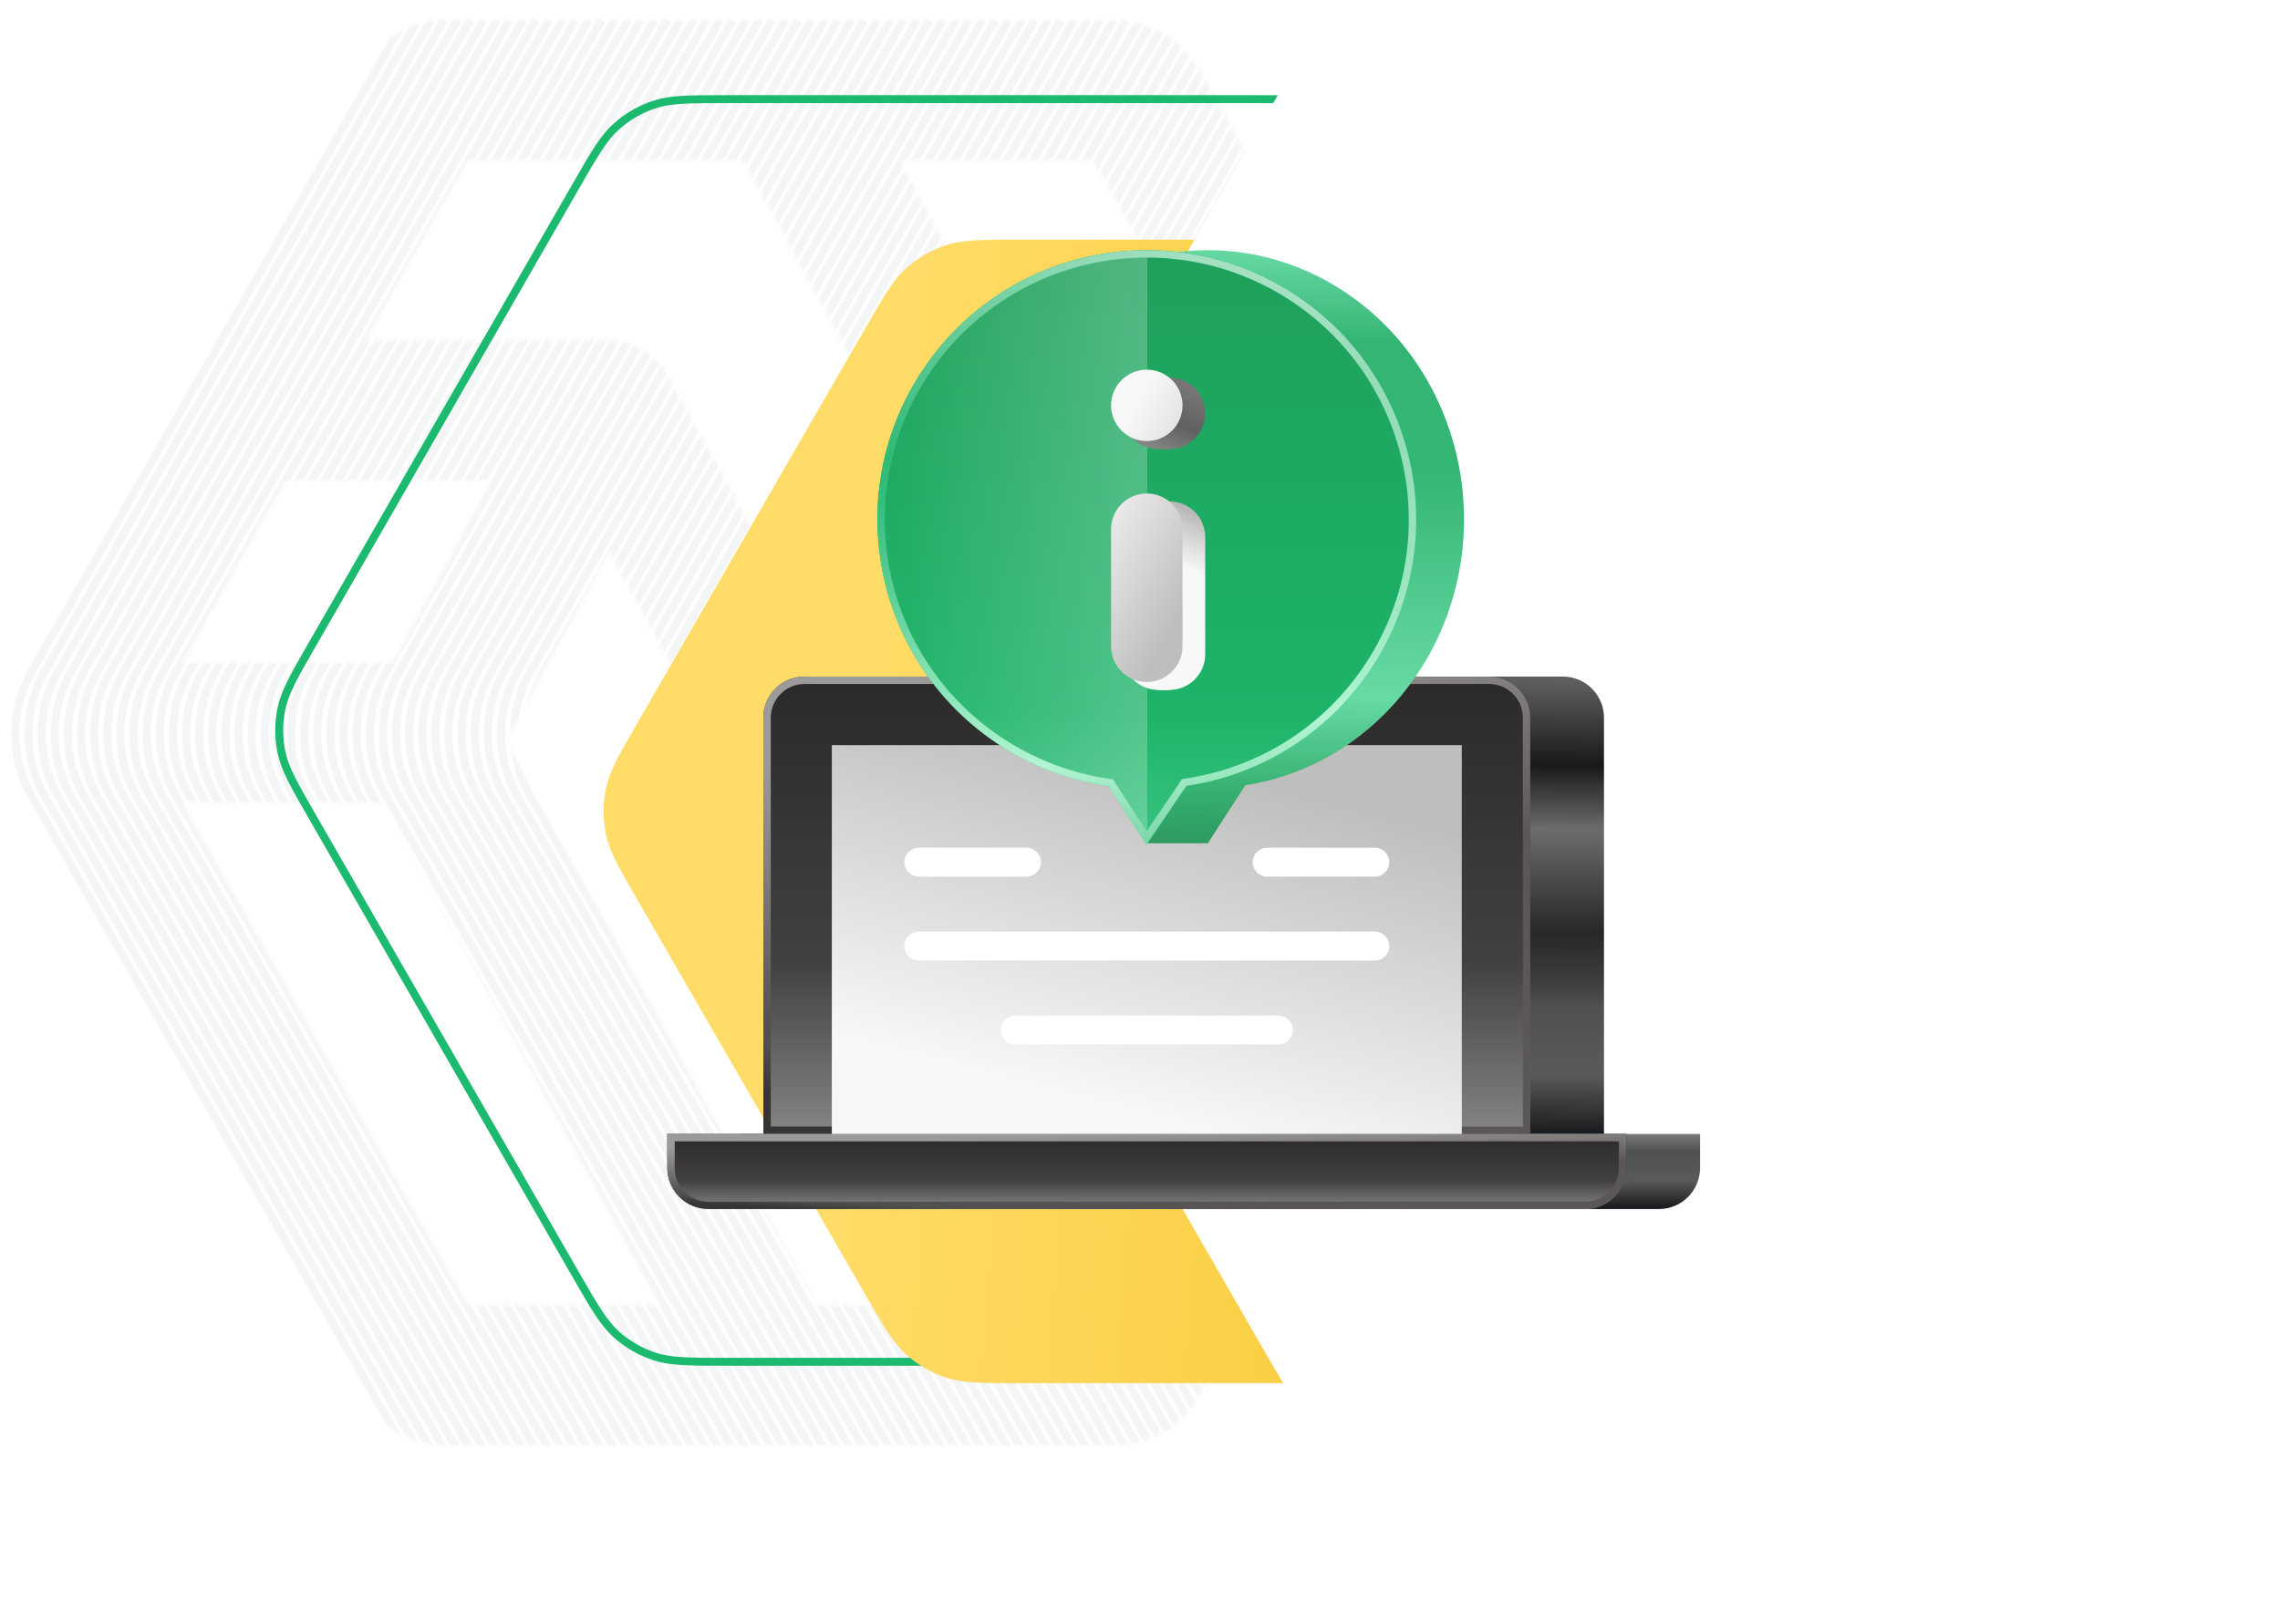 <svg width="574" height="409" viewBox="0 0 574 409" fill="none" xmlns="http://www.w3.org/2000/svg">
<mask id="mask0" mask-type="alpha" maskUnits="userSpaceOnUse" x="0" y="5" width="392" height="359">
<path fill-rule="evenodd" clip-rule="evenodd" d="M346.192 166.772L275.231 40.457L226.496 40.457C234.784 55.69 245.649 75.716 256.461 95.666C267.332 115.725 278.154 135.714 286.258 150.688C289.727 157.097 292.697 162.587 294.961 166.772L346.192 166.772ZM265.145 184.273C262.869 180.067 259.862 174.51 256.342 168.006C248.24 153.036 237.421 133.053 226.555 113.002C215.687 92.949 204.775 72.835 196.485 57.6C192.75 50.735 189.553 44.873 187.135 40.457L117.661 40.457L92.078 85.516L152.963 85.516C159.209 85.516 164.979 88.972 168.088 94.576L241.782 227.419L265.145 184.273ZM271.117 245.811L294.716 202.228L346.192 202.228L321.708 245.811L271.117 245.811ZM301.789 281.268L242.246 281.268C235.988 281.268 230.209 277.806 227.095 272.192C227.095 272.192 227.095 272.192 227.095 272.192L153.229 139.039L127.524 186.512L205.468 328.543L275.231 328.543L301.789 281.268ZM166.048 328.543L96.728 202.228L45.945 202.228L117.661 328.543L166.048 328.543ZM45.945 166.772L98.919 166.772L123.717 120.973L71.947 120.973L45.945 166.772ZM182.492 32.062C182.49 32.058 182.512 32.094 182.563 32.182C182.519 32.109 182.493 32.065 182.492 32.062ZM388.713 171.883C393.096 179.684 393.096 189.316 388.713 197.117L301.983 351.502C297.636 359.239 289.638 364 280.986 364L111.937 364C103.325 364 95.357 359.283 90.996 351.602L3.343 197.217C-1.114 189.366 -1.114 179.634 3.343 171.783L90.996 17.398C95.357 9.717 103.325 5 111.937 5L280.986 5C289.638 5 297.636 9.761 301.983 17.498L388.713 171.883Z" fill="#F7F7F7"/>
</mask>
<g mask="url(#mask0)">
<path d="M101.908 365L8.071 200.652C2.451 190.808 2.457 178.725 8.089 168.887L101.908 5M105.213 365L11.376 200.652C5.755 190.808 5.762 178.725 11.394 168.887L105.213 5M108.517 365L14.68 200.652C9.059 190.808 9.066 178.725 14.698 168.887L108.517 5M111.822 365L17.984 200.652C12.364 190.808 12.371 178.725 18.002 168.887L111.822 5M115.126 365L21.289 200.652C15.668 190.808 15.675 178.725 21.307 168.887L115.126 5M118.43 365L24.593 200.652C18.973 190.808 18.979 178.725 24.611 168.887L118.43 5M121.735 365L27.898 200.652C22.277 190.808 22.284 178.725 27.916 168.887L121.735 5M125.039 365L31.202 200.652C25.581 190.808 25.588 178.725 31.22 168.887L125.039 5M128.344 365L34.506 200.652C28.886 190.808 28.893 178.725 34.524 168.887L128.344 5M131.648 365L37.811 200.652C32.19 190.808 32.197 178.725 37.829 168.887L131.648 5M134.952 365L41.115 200.652C35.495 190.808 35.501 178.725 41.133 168.887L134.952 5M138.257 365L44.42 200.652C38.799 190.808 38.806 178.725 44.438 168.887L138.257 5M141.561 365L47.724 200.652C42.103 190.808 42.11 178.725 47.742 168.887L141.561 5M144.866 365L51.028 200.652C45.408 190.808 45.415 178.725 51.046 168.887L144.866 5M148.17 365L54.333 200.652C48.712 190.808 48.719 178.725 54.351 168.887L148.17 5M151.474 365L57.637 200.652C52.017 190.808 52.023 178.725 57.655 168.887L151.474 5M154.779 365L60.942 200.652C55.321 190.808 55.328 178.725 60.96 168.887L154.779 5M158.083 365L64.246 200.652C58.625 190.808 58.632 178.725 64.264 168.887L158.083 5M161.388 365L67.55 200.652C61.93 190.808 61.937 178.725 67.568 168.887L161.388 5M164.692 365L70.855 200.652C65.234 190.808 65.241 178.725 70.873 168.887L164.692 5M167.996 365L74.159 200.652C68.539 190.808 68.545 178.725 74.177 168.887L167.996 5M171.301 365L77.464 200.652C71.843 190.808 71.85 178.725 77.482 168.887L171.301 5M174.605 365L80.768 200.652C75.147 190.808 75.154 178.725 80.786 168.887L174.605 5M177.91 365L84.072 200.652C78.452 190.808 78.459 178.725 84.09 168.887L177.91 5M181.214 365L87.377 200.652C81.756 190.808 81.763 178.725 87.395 168.887L181.214 5M184.518 365L90.681 200.652C85.061 190.808 85.067 178.725 90.699 168.887L184.518 5M187.823 365L93.986 200.652C88.365 190.808 88.372 178.725 94.004 168.887L187.823 5M191.127 365L97.29 200.652C91.669 190.808 91.676 178.725 97.308 168.887L191.127 5M194.432 365L100.594 200.652C94.974 190.808 94.981 178.725 100.612 168.887L194.432 5M197.736 365L103.899 200.652C98.278 190.808 98.285 178.725 103.917 168.887L197.736 5M201.04 365L107.203 200.652C101.583 190.808 101.589 178.725 107.221 168.887L201.04 5M204.345 365L110.508 200.652C104.887 190.808 104.894 178.725 110.526 168.887L204.345 5M207.649 365L113.812 200.652C108.191 190.808 108.198 178.725 113.83 168.887L207.649 5M210.954 365L117.116 200.652C111.496 190.808 111.503 178.725 117.134 168.887L210.954 5M214.258 365L120.421 200.652C114.8 190.808 114.807 178.725 120.439 168.887L214.258 5M217.562 365L123.725 200.652C118.105 190.808 118.111 178.725 123.743 168.887L217.562 5M220.867 365L127.03 200.652C121.409 190.808 121.416 178.725 127.048 168.887L220.867 5M224.171 365L130.334 200.652C124.713 190.808 124.72 178.725 130.352 168.887L224.171 5M227.476 365L133.638 200.652C128.018 190.808 128.025 178.725 133.656 168.887L227.476 5M230.78 365L136.943 200.652C131.322 190.808 131.329 178.725 136.961 168.887L230.78 5M234.084 365L140.247 200.652C134.627 190.808 134.633 178.725 140.265 168.887L234.084 5M237.389 365L143.552 200.652C137.931 190.808 137.938 178.725 143.57 168.887L237.389 5M240.693 365L146.856 200.652C141.235 190.808 141.242 178.725 146.874 168.887L240.693 5M243.998 365L150.16 200.652C144.54 190.808 144.547 178.725 150.178 168.887L243.998 5M247.302 365L153.465 200.652C147.844 190.808 147.851 178.725 153.483 168.887L247.302 5M250.606 365L156.769 200.652C151.149 190.808 151.155 178.725 156.787 168.887L250.606 5M253.911 365L160.074 200.652C154.453 190.808 154.46 178.725 160.092 168.887L253.911 5M257.215 365L163.378 200.652C157.757 190.808 157.764 178.725 163.396 168.887L257.215 5M260.52 365L166.682 200.652C161.062 190.808 161.069 178.725 166.7 168.887L260.52 5M263.824 365L169.987 200.652C164.366 190.808 164.373 178.725 170.005 168.887L263.824 5M267.128 365L173.291 200.652C167.671 190.808 167.677 178.725 173.309 168.887L267.128 5M270.433 365L176.596 200.652C170.975 190.808 170.982 178.725 176.614 168.887L270.433 5M273.737 365L179.9 200.652C174.279 190.808 174.286 178.725 179.918 168.887L273.737 5M277.042 365L183.204 200.652C177.584 190.808 177.591 178.725 183.222 168.887L277.042 5M280.346 365L186.509 200.652C180.888 190.808 180.895 178.725 186.527 168.887L280.346 5M283.65 365L189.813 200.652C184.193 190.808 184.199 178.725 189.831 168.887L283.65 5M286.955 365L193.118 200.652C187.497 190.808 187.504 178.725 193.136 168.887L286.955 5M290.259 365L196.422 200.652C190.801 190.808 190.808 178.725 196.44 168.887L290.259 5M293.564 365L199.726 200.652C194.106 190.808 194.113 178.725 199.744 168.887L293.564 5M296.868 365L203.031 200.652C197.41 190.808 197.417 178.725 203.049 168.887L296.868 5M300.172 365L206.335 200.652C200.715 190.808 200.721 178.725 206.353 168.887L300.172 5M303.477 365L209.64 200.652C204.019 190.808 204.026 178.725 209.658 168.887L303.477 5M306.781 365L212.944 200.652C207.323 190.808 207.33 178.725 212.962 168.887L306.781 5M310.086 365L216.248 200.652C210.628 190.808 210.635 178.725 216.266 168.887L310.086 5M313.39 365L219.553 200.652C213.932 190.808 213.939 178.725 219.571 168.887L313.39 5M316.694 365L222.857 200.652C217.237 190.808 217.243 178.725 222.875 168.887L316.694 5M319.999 365L226.162 200.652C220.541 190.808 220.548 178.725 226.18 168.887L319.999 5M323.303 365L229.466 200.652C223.845 190.808 223.852 178.725 229.484 168.887L323.303 5M326.608 365L232.77 200.652C227.15 190.808 227.157 178.725 232.788 168.887L326.608 5M329.912 365L236.075 200.652C230.454 190.808 230.461 178.725 236.093 168.887L329.912 5M333.216 365L239.379 200.652C233.759 190.808 233.765 178.725 239.397 168.887L333.216 5M336.521 365L242.684 200.652C237.063 190.808 237.07 178.725 242.702 168.887L336.521 5M339.825 365L245.988 200.652C240.367 190.808 240.374 178.725 246.006 168.887L339.825 5M343.13 365L249.292 200.652C243.672 190.808 243.679 178.725 249.31 168.887L343.13 5M346.434 365L252.597 200.652C246.976 190.808 246.983 178.725 252.615 168.887L346.434 5M349.738 365L255.901 200.652C250.281 190.808 250.287 178.725 255.919 168.887L349.738 5M353.043 365L259.206 200.652C253.585 190.808 253.592 178.725 259.224 168.887L353.043 5M356.347 365L262.51 200.652C256.889 190.808 256.896 178.725 262.528 168.887L356.347 5M359.652 365L265.814 200.652C260.194 190.808 260.201 178.725 265.832 168.887L359.652 5M362.956 365L269.119 200.652C263.498 190.808 263.505 178.725 269.137 168.887L362.956 5M366.26 365L272.423 200.652C266.803 190.808 266.809 178.725 272.441 168.887L366.26 5M369.565 365L275.728 200.652C270.107 190.808 270.114 178.725 275.746 168.887L369.565 5M372.869 365L279.032 200.652C273.411 190.808 273.418 178.725 279.05 168.887L372.869 5M376.174 365L282.336 200.652C276.716 190.808 276.723 178.725 282.354 168.887L376.174 5M379.478 365L285.641 200.652C280.02 190.808 280.027 178.725 285.659 168.887L379.478 5M382.782 365L288.945 200.652C283.325 190.808 283.331 178.725 288.963 168.887L382.782 5M386.087 365L292.25 200.652C286.629 190.808 286.636 178.725 292.268 168.887L386.087 5M389.391 365L295.554 200.652C289.933 190.808 289.94 178.725 295.572 168.887L389.391 5M392.696 365L298.858 200.652C293.238 190.808 293.245 178.725 298.876 168.887L392.696 5M396 365L302.163 200.652C296.542 190.808 296.549 178.725 302.181 168.887L396 5" stroke="#5C677D" stroke-opacity="0.07" stroke-width="2"/>
</g>
<path d="M354.61 46.926L354.61 46.927L420.839 162.094C425.552 170.29 427.788 174.2 428.663 178.333C429.445 182.022 429.445 185.835 428.663 189.524C427.788 193.657 425.552 197.567 420.839 205.763L354.61 320.93C349.87 329.173 347.602 333.094 344.45 335.939C341.637 338.478 338.32 340.397 334.716 341.57C330.679 342.884 326.149 342.896 316.641 342.896L182.908 342.896C173.4 342.896 168.87 342.884 164.833 341.57C161.229 340.397 157.912 338.478 155.099 335.939C151.947 333.094 149.679 329.173 144.939 320.93L78.71 205.763C73.997 197.567 71.761 193.657 70.886 189.524C70.104 185.835 70.104 182.022 70.886 178.333C71.761 174.2 73.997 170.29 78.71 162.094L144.939 46.927C149.679 38.684 151.947 34.763 155.099 31.918C157.912 29.379 161.229 27.46 164.833 26.287C168.87 24.973 173.4 24.962 182.908 24.962L316.641 24.962C326.149 24.962 330.679 24.973 334.716 26.287C338.32 27.46 341.637 29.379 344.45 31.918C347.591 34.753 349.854 38.657 354.56 46.84C354.577 46.869 354.593 46.897 354.61 46.926Z" stroke="#1CBA6E" stroke-width="2"/>
<g filter="url(#filter0_d)">
<path d="M217.788 305.861L160.549 206.704C155.839 198.544 153.484 194.464 152.562 190.127C151.747 186.29 151.747 182.324 152.562 178.486C153.484 174.149 155.839 170.069 160.549 161.91L217.788 62.752C222.499 54.59 224.854 50.51 228.15 47.542C231.066 44.916 234.502 42.932 238.234 41.719C242.452 40.349 247.164 40.349 256.587 40.349L366.753 40.349C376.177 40.349 380.889 40.349 385.107 41.719C388.839 42.932 392.274 44.916 395.19 47.542C398.486 50.51 400.842 54.59 405.553 62.752L462.791 161.91C467.501 170.069 469.856 174.149 470.778 178.486C471.594 182.323 471.594 186.29 470.778 190.127C469.856 194.464 467.501 198.544 462.791 206.704L405.553 305.861C400.842 314.023 398.486 318.104 395.19 321.071C392.274 323.697 388.839 325.681 385.107 326.894C380.889 328.264 376.177 328.264 366.753 328.264L256.587 328.264C247.164 328.264 242.452 328.264 238.234 326.894C234.502 325.681 231.066 323.697 228.15 321.071C224.854 318.104 222.499 314.023 217.788 305.861L217.788 305.861Z" fill="url(#paint0_linear)"/>
</g>
<path d="M317.82 339.348L243.657 210.548C238.297 201.24 235.617 196.585 234.568 191.639C233.64 187.262 233.64 182.738 234.568 178.361C235.617 173.415 238.297 168.76 243.657 159.452L317.82 30.652C323.2 21.307 325.891 16.635 329.659 13.237C332.992 10.23 336.922 7.958 341.191 6.57C346.016 5 351.407 5 362.19 5L522.116 5C540.038 5 548.998 5 555.844 8.488C561.865 11.556 566.76 16.451 569.828 22.472C573.316 29.317 573.316 38.278 573.316 56.2L573.316 185L573.316 313.8C573.316 331.722 573.316 340.683 569.828 347.528C566.76 353.549 561.865 358.444 555.844 361.512C548.998 365 540.038 365 522.116 365L362.19 365C351.407 365 346.016 365 341.191 363.43C336.922 362.042 332.992 359.77 329.659 356.763C325.891 353.365 323.2 348.693 317.82 339.348Z" fill="white"/>
<path d="M403.812 285.526H210.758V180.719C210.758 174.998 215.395 170.361 221.116 170.361H393.454C399.174 170.361 403.812 174.998 403.812 180.719V285.526Z" fill="url(#paint1_linear)"/>
<path d="M385.24 285.526H192.186V180.719C192.186 174.998 196.823 170.361 202.544 170.361H374.882C380.603 170.361 385.24 174.998 385.24 180.719V285.526Z" fill="url(#paint2_linear)"/>
<path fill-rule="evenodd" clip-rule="evenodd" d="M194.043 283.669H383.383V180.719C383.383 176.024 379.577 172.218 374.882 172.218H202.544C197.849 172.218 194.043 176.024 194.043 180.719V283.669ZM385.24 285.526V180.719C385.24 174.998 380.603 170.361 374.882 170.361H202.544C196.823 170.361 192.186 174.998 192.186 180.719V285.526H385.24Z" fill="url(#paint3_linear)"/>
<path fill-rule="evenodd" clip-rule="evenodd" d="M194.043 283.669H383.383V180.719C383.383 176.024 379.577 172.218 374.882 172.218H202.544C197.849 172.218 194.043 176.024 194.043 180.719V283.669ZM385.24 285.526V180.719C385.24 174.998 380.603 170.361 374.882 170.361H202.544C196.823 170.361 192.186 174.998 192.186 180.719V285.526H385.24Z" fill="url(#paint4_linear)"/>
<path d="M417.642 304.429H196.929C191.208 304.429 186.571 299.791 186.571 294.071V285.526H427.999V294.071C427.999 299.791 423.362 304.429 417.642 304.429Z" fill="url(#paint5_linear)"/>
<path d="M399.07 304.429H178.357C172.636 304.429 167.999 299.791 167.999 294.071V285.526H409.428V294.071C409.428 299.791 404.79 304.429 399.07 304.429Z" fill="url(#paint6_linear)"/>
<path fill-rule="evenodd" clip-rule="evenodd" d="M178.357 302.571H399.07C403.765 302.571 407.57 298.766 407.57 294.071V287.383H169.856V294.071C169.856 298.766 173.662 302.571 178.357 302.571ZM178.357 304.429H399.07C404.79 304.429 409.428 299.791 409.428 294.071V285.526H167.999V294.071C167.999 299.791 172.636 304.429 178.357 304.429Z" fill="url(#paint7_linear)"/>
<path fill-rule="evenodd" clip-rule="evenodd" d="M178.357 302.571H399.07C403.765 302.571 407.57 298.766 407.57 294.071V287.383H169.856V294.071C169.856 298.766 173.662 302.571 178.357 302.571ZM178.357 304.429H399.07C404.79 304.429 409.428 299.791 409.428 294.071V285.526H167.999V294.071C167.999 299.791 172.636 304.429 178.357 304.429Z" fill="url(#paint8_linear)"/>
<path d="M209.415 285.526H368.012V187.623H209.415V285.526Z" fill="url(#paint9_linear)"/>
<path d="M288.706 212.32H304.034L303.592 192.38L290.338 190.061L288.706 212.32Z" fill="url(#paint10_linear)"/>
<path d="M288.706 212.32H304.034L303.592 192.38L290.338 190.061L288.706 212.32Z" fill="white" fill-opacity="0.1"/>
<path d="M340.266 74.696C310.775 53.69 270.647 61.749 250.637 92.697C230.627 123.646 238.313 165.764 267.803 186.771C276.2 192.752 285.461 196.374 294.873 197.784L303.955 212.5L313.508 197.725C330.737 195.04 346.882 185.088 357.432 168.77C377.443 137.821 369.757 95.703 340.266 74.696Z" fill="url(#paint11_linear)"/>
<path d="M340.266 74.696C310.775 53.69 270.647 61.749 250.637 92.697C230.627 123.646 238.313 165.764 267.803 186.771C276.2 192.752 285.461 196.374 294.873 197.784L303.955 212.5L313.508 197.725C330.737 195.04 346.882 185.088 357.432 168.77C377.443 137.821 369.757 95.703 340.266 74.696Z" fill="white" fill-opacity="0.1"/>
<path d="M326.789 74.71C295.798 53.678 253.627 61.747 232.599 92.733C211.571 123.719 219.648 165.888 250.639 186.92C259.463 192.909 269.195 196.535 279.086 197.947L288.63 212.68L298.669 197.887C316.775 195.199 333.742 185.236 344.829 168.897C365.858 137.911 357.781 95.743 326.789 74.71Z" fill="url(#paint12_linear)"/>
<path d="M326.789 74.71C295.798 53.678 253.627 61.747 232.599 92.733C211.571 123.719 219.648 165.888 250.639 186.92C259.463 192.909 269.195 196.535 279.086 197.947L288.63 212.68L298.669 197.887C316.775 195.199 333.742 185.236 344.829 168.897C365.858 137.911 357.781 95.743 326.789 74.71Z" fill="url(#paint13_linear)" fill-opacity="0.23"/>
<path fill-rule="evenodd" clip-rule="evenodd" d="M280.185 196.228L288.666 209.32L297.59 196.17L298.396 196.051C316.01 193.435 332.509 183.745 343.292 167.854L344.829 168.897C333.742 185.236 316.775 195.199 298.669 197.887L288.63 212.68L279.086 197.947C269.195 196.535 259.463 192.909 250.639 186.92C219.648 165.888 211.571 123.719 232.599 92.733C253.627 61.747 295.798 53.678 326.789 74.71C357.781 95.743 365.858 137.911 344.829 168.897L343.292 167.854C363.745 137.718 355.889 96.703 325.746 76.247C295.603 55.791 254.588 63.639 234.136 93.776C213.683 123.913 221.539 164.927 251.682 185.383C260.267 191.21 269.73 194.735 279.348 196.108L280.185 196.228Z" fill="url(#paint14_linear)"/>
<path fill-rule="evenodd" clip-rule="evenodd" d="M280.185 196.228L288.666 209.32L297.59 196.17L298.396 196.051C316.01 193.435 332.509 183.745 343.292 167.854L344.829 168.897C333.742 185.236 316.775 195.199 298.669 197.887L288.63 212.68L279.086 197.947C269.195 196.535 259.463 192.909 250.639 186.92C219.648 165.888 211.571 123.719 232.599 92.733C253.627 61.747 295.798 53.678 326.789 74.71C357.781 95.743 365.858 137.911 344.829 168.897L343.292 167.854C363.745 137.718 355.889 96.703 325.746 76.247C295.603 55.791 254.588 63.639 234.136 93.776C213.683 123.913 221.539 164.927 251.682 185.383C260.267 191.21 269.73 194.735 279.348 196.108L280.185 196.228Z" fill="url(#paint15_linear)"/>
<g filter="url(#filter1_d)">
<path d="M289.638 171.72C284.671 171.72 280.645 167.693 280.645 162.726V133.252C280.645 128.285 284.671 124.259 289.638 124.259C294.606 124.259 298.632 128.285 298.632 133.252V162.726C298.632 167.693 294.606 171.72 289.638 171.72Z" fill="url(#paint16_linear)"/>
<path d="M289.638 111.067C284.671 111.067 280.645 107.04 280.645 102.073C280.645 97.106 284.671 93.08 289.638 93.08C294.606 93.08 298.632 97.106 298.632 102.073C298.632 107.04 294.606 111.067 289.638 111.067Z" fill="url(#paint17_linear)"/>
<path d="M290.567 171.72C285.6 171.72 281.573 167.693 281.573 162.726V133.252C281.573 128.285 285.6 124.259 290.567 124.259C295.534 124.259 299.561 128.285 299.561 133.252V162.726C299.561 167.693 295.534 171.72 290.567 171.72Z" fill="url(#paint18_linear)"/>
<path d="M290.567 111.067C285.6 111.067 281.573 107.04 281.573 102.073C281.573 97.106 285.6 93.08 290.567 93.08C295.534 93.08 299.561 97.106 299.561 102.073C299.561 107.04 295.534 111.067 290.567 111.067Z" fill="url(#paint19_linear)"/>
<path d="M291.496 171.72C286.528 171.72 282.502 167.693 282.502 162.726V133.252C282.502 128.285 286.528 124.259 291.496 124.259C296.463 124.259 300.489 128.285 300.489 133.252V162.726C300.489 167.693 296.463 171.72 291.496 171.72Z" fill="url(#paint20_linear)"/>
<path d="M291.496 111.067C286.528 111.067 282.502 107.04 282.502 102.073C282.502 97.106 286.528 93.08 291.496 93.08C296.463 93.08 300.489 97.106 300.489 102.073C300.489 107.04 296.463 111.067 291.496 111.067Z" fill="url(#paint21_linear)"/>
<path d="M290.567 171.72C285.6 171.72 281.573 167.693 281.573 162.726V133.252C281.573 128.285 285.6 124.259 290.567 124.259C295.534 124.259 299.561 128.285 299.561 133.252V162.726C299.561 167.693 295.534 171.72 290.567 171.72Z" fill="url(#paint22_linear)"/>
<path d="M290.567 111.067C285.6 111.067 281.573 107.04 281.573 102.073C281.573 97.106 285.6 93.08 290.567 93.08C295.534 93.08 299.561 97.106 299.561 102.073C299.561 107.04 295.534 111.067 290.567 111.067Z" fill="url(#paint23_linear)"/>
<path d="M291.496 171.72C286.528 171.72 282.502 167.693 282.502 162.726V133.252C282.502 128.285 286.528 124.259 291.496 124.259C296.463 124.259 300.489 128.285 300.489 133.252V162.726C300.489 167.693 296.463 171.72 291.496 171.72Z" fill="url(#paint24_linear)"/>
<path d="M291.496 111.067C286.528 111.067 282.502 107.04 282.502 102.073C282.502 97.106 286.528 93.08 291.496 93.08C296.463 93.08 300.489 97.106 300.489 102.073C300.489 107.04 296.463 111.067 291.496 111.067Z" fill="url(#paint25_linear)"/>
<path d="M292.424 171.72C287.457 171.72 283.43 167.693 283.43 162.726V133.252C283.43 128.285 287.457 124.259 292.424 124.259C297.391 124.259 301.418 128.285 301.418 133.252V162.726C301.418 167.693 297.391 171.72 292.424 171.72Z" fill="url(#paint26_linear)"/>
<path d="M292.424 111.067C287.457 111.067 283.43 107.04 283.43 102.073C283.43 97.106 287.457 93.08 292.424 93.08C297.391 93.08 301.418 97.106 301.418 102.073C301.418 107.04 297.391 111.067 292.424 111.067Z" fill="url(#paint27_linear)"/>
</g>
<path d="M288.711 171.72C283.744 171.72 279.718 167.693 279.718 162.726V133.252C279.718 128.285 283.744 124.259 288.711 124.259C293.679 124.259 297.705 128.285 297.705 133.252V162.726C297.705 167.693 293.679 171.72 288.711 171.72Z" fill="url(#paint28_linear)"/>
<path d="M288.711 111.067C283.744 111.067 279.718 107.04 279.718 102.073C279.718 97.106 283.744 93.08 288.711 93.08C293.679 93.08 297.705 97.106 297.705 102.073C297.705 107.04 293.679 111.067 288.711 111.067Z" fill="url(#paint29_linear)"/>
<path d="M231.314 220.738H258.415C260.427 220.738 262.058 219.107 262.058 217.095C262.058 215.082 260.427 213.451 258.415 213.451H231.314C229.302 213.451 227.671 215.082 227.671 217.095C227.67 219.106 229.302 220.738 231.314 220.738Z" fill="white"/>
<path d="M319.01 220.738H346.111C348.123 220.738 349.754 219.107 349.754 217.095C349.754 215.082 348.123 213.451 346.111 213.451H319.01C316.998 213.451 315.367 215.082 315.367 217.095C315.366 219.106 316.997 220.738 319.01 220.738Z" fill="white"/>
<path d="M346.111 234.581H231.314C229.301 234.581 227.67 236.212 227.67 238.224C227.67 240.236 229.301 241.867 231.314 241.867H346.111C348.123 241.867 349.755 240.236 349.755 238.224C349.755 236.212 348.123 234.581 346.111 234.581Z" fill="white"/>
<path d="M321.822 255.711H255.602C253.59 255.711 251.959 257.342 251.959 259.354C251.959 261.366 253.59 262.997 255.602 262.997H321.823C323.835 262.997 325.466 261.366 325.466 259.354C325.466 257.342 323.834 255.711 321.822 255.711Z" fill="white"/>
<defs>
<filter id="filter0_d" x="91.951" y="0.349" width="439.439" height="407.916" filterUnits="userSpaceOnUse" color-interpolation-filters="sRGB">
<feFlood flood-opacity="0" result="BackgroundImageFix"/>
<feColorMatrix in="SourceAlpha" type="matrix" values="0 0 0 0 0 0 0 0 0 0 0 0 0 0 0 0 0 0 127 0"/>
<feOffset dy="20"/>
<feGaussianBlur stdDeviation="30"/>
<feColorMatrix type="matrix" values="0 0 0 0 0.945 0 0 0 0 0.733 0 0 0 0 0.059 0 0 0 0.25 0"/>
<feBlend mode="normal" in2="BackgroundImageFix" result="effect1_dropShadow"/>
<feBlend mode="normal" in="SourceGraphic" in2="effect1_dropShadow" result="shape"/>
</filter>
<filter id="filter1_d" x="280.645" y="93.08" width="22.773" height="80.64" filterUnits="userSpaceOnUse" color-interpolation-filters="sRGB">
<feFlood flood-opacity="0" result="BackgroundImageFix"/>
<feColorMatrix in="SourceAlpha" type="matrix" values="0 0 0 0 0 0 0 0 0 0 0 0 0 0 0 0 0 0 127 0"/>
<feOffset dx="2" dy="2"/>
<feColorMatrix type="matrix" values="0 0 0 0 0 0 0 0 0 0 0 0 0 0 0 0 0 0 0.15 0"/>
<feBlend mode="normal" in2="BackgroundImageFix" result="effect1_dropShadow"/>
<feBlend mode="normal" in="SourceGraphic" in2="effect1_dropShadow" result="shape"/>
</filter>
<linearGradient id="paint0_linear" x1="230.758" y1="44.247" x2="530.622" y2="68.195" gradientUnits="userSpaceOnUse">
<stop stop-color="#FFDC67"/>
<stop offset="1" stop-color="#F0B90B"/>
</linearGradient>
<linearGradient id="paint1_linear" x1="247.753" y1="170.825" x2="247.243" y2="285.524" gradientUnits="userSpaceOnUse">
<stop stop-color="#5E5D60"/>
<stop offset="0.185" stop-color="#1A1919"/>
<stop offset="0.326" stop-color="#6C6C6C"/>
<stop offset="0.55" stop-color="#282828"/>
<stop offset="0.656" stop-color="#3C3B3D"/>
<stop offset="0.714" stop-color="#4F5052"/>
<stop offset="0.864" stop-color="#5A5A5A"/>
<stop offset="1" stop-color="#16171A"/>
</linearGradient>
<linearGradient id="paint2_linear" x1="288.713" y1="170.379" x2="288.713" y2="285.526" gradientUnits="userSpaceOnUse">
<stop stop-color="#2B292A"/>
<stop offset="0.624" stop-color="#424041"/>
<stop offset="1" stop-color="#868585"/>
</linearGradient>
<linearGradient id="paint3_linear" x1="367.73" y1="173.565" x2="308.367" y2="321.604" gradientUnits="userSpaceOnUse">
<stop offset="0.671" stop-color="#5C5757"/>
<stop offset="0.926" stop-color="#514F50"/>
<stop offset="1" stop-color="#363435"/>
</linearGradient>
<linearGradient id="paint4_linear" x1="263.532" y1="173.421" x2="279.505" y2="236.522" gradientUnits="userSpaceOnUse">
<stop stop-color="white" stop-opacity="0.4"/>
<stop offset="1" stop-color="white" stop-opacity="0"/>
</linearGradient>
<linearGradient id="paint5_linear" x1="232.835" y1="285.602" x2="232.824" y2="304.428" gradientUnits="userSpaceOnUse">
<stop stop-color="#787779"/>
<stop offset="0.229" stop-color="#4F5052"/>
<stop offset="0.615" stop-color="#5A5A5A"/>
<stop offset="1" stop-color="#16171A"/>
</linearGradient>
<linearGradient id="paint6_linear" x1="288.713" y1="285.529" x2="288.713" y2="304.428" gradientUnits="userSpaceOnUse">
<stop stop-color="#2B292A"/>
<stop offset="0.624" stop-color="#424041"/>
<stop offset="1" stop-color="#868585"/>
</linearGradient>
<linearGradient id="paint7_linear" x1="387.529" y1="286.052" x2="386.049" y2="314.179" gradientUnits="userSpaceOnUse">
<stop offset="0.671" stop-color="#5C5757"/>
<stop offset="0.926" stop-color="#514F50"/>
<stop offset="1" stop-color="#363435"/>
</linearGradient>
<linearGradient id="paint8_linear" x1="257.223" y1="286.028" x2="257.588" y2="297.037" gradientUnits="userSpaceOnUse">
<stop stop-color="white" stop-opacity="0.4"/>
<stop offset="1" stop-color="white" stop-opacity="0"/>
</linearGradient>
<linearGradient id="paint9_linear" x1="231.588" y1="266.865" x2="253.683" y2="180.828" gradientUnits="userSpaceOnUse">
<stop stop-color="#F8F8F8"/>
<stop offset="1" stop-color="#BEBEBE"/>
</linearGradient>
<linearGradient id="paint10_linear" x1="265.729" y1="62.514" x2="265.039" y2="212.497" gradientUnits="userSpaceOnUse">
<stop stop-color="#56D599"/>
<stop offset="0.156" stop-color="#1EAD64"/>
<stop offset="0.371" stop-color="#1EAE65"/>
<stop offset="0.75" stop-color="#57D69A"/>
<stop offset="0.917" stop-color="#1EA65F"/>
<stop offset="1" stop-color="#178E4E"/>
</linearGradient>
<linearGradient id="paint11_linear" x1="265.729" y1="62.514" x2="265.039" y2="212.497" gradientUnits="userSpaceOnUse">
<stop stop-color="#56D599"/>
<stop offset="0.156" stop-color="#1EAD64"/>
<stop offset="0.371" stop-color="#1EAE65"/>
<stop offset="0.75" stop-color="#57D69A"/>
<stop offset="0.917" stop-color="#1EA65F"/>
<stop offset="1" stop-color="#178E4E"/>
</linearGradient>
<linearGradient id="paint12_linear" x1="288.714" y1="63" x2="288.714" y2="266.471" gradientUnits="userSpaceOnUse">
<stop stop-color="#1FA05B"/>
<stop offset="0.569" stop-color="#1DB369"/>
<stop offset="1" stop-color="#62DDA3"/>
</linearGradient>
<linearGradient id="paint13_linear" x1="351.383" y1="130.824" x2="220.894" y2="130.824" gradientUnits="userSpaceOnUse">
<stop offset="0.479" stop-color="white" stop-opacity="0"/>
<stop offset="0.479" stop-color="white"/>
<stop offset="1" stop-color="white" stop-opacity="0"/>
</linearGradient>
<linearGradient id="paint14_linear" x1="276.682" y1="63" x2="308.001" y2="251.286" gradientUnits="userSpaceOnUse">
<stop offset="0.218" stop-color="#20B56C"/>
<stop offset="0.656" stop-color="#B2F5D4"/>
<stop offset="1" stop-color="#1FA25D"/>
</linearGradient>
<linearGradient id="paint15_linear" x1="339.732" y1="67.677" x2="296.421" y2="161.054" gradientUnits="userSpaceOnUse">
<stop stop-color="white" stop-opacity="0.67"/>
<stop offset="1" stop-color="white" stop-opacity="0"/>
</linearGradient>
<linearGradient id="paint16_linear" x1="295.157" y1="95.359" x2="269.678" y2="156.107" gradientUnits="userSpaceOnUse">
<stop stop-color="#767676"/>
<stop offset="0.135" stop-color="#606060"/>
<stop offset="0.63" stop-color="#F8F8F8"/>
<stop offset="1" stop-color="#F8F8F8"/>
</linearGradient>
<linearGradient id="paint17_linear" x1="295.157" y1="95.359" x2="269.678" y2="156.107" gradientUnits="userSpaceOnUse">
<stop stop-color="#767676"/>
<stop offset="0.135" stop-color="#606060"/>
<stop offset="0.63" stop-color="#F8F8F8"/>
<stop offset="1" stop-color="#F8F8F8"/>
</linearGradient>
<linearGradient id="paint18_linear" x1="295.157" y1="95.359" x2="269.678" y2="156.107" gradientUnits="userSpaceOnUse">
<stop stop-color="#767676"/>
<stop offset="0.135" stop-color="#606060"/>
<stop offset="0.63" stop-color="#F8F8F8"/>
<stop offset="1" stop-color="#F8F8F8"/>
</linearGradient>
<linearGradient id="paint19_linear" x1="295.157" y1="95.359" x2="269.678" y2="156.107" gradientUnits="userSpaceOnUse">
<stop stop-color="#767676"/>
<stop offset="0.135" stop-color="#606060"/>
<stop offset="0.63" stop-color="#F8F8F8"/>
<stop offset="1" stop-color="#F8F8F8"/>
</linearGradient>
<linearGradient id="paint20_linear" x1="295.157" y1="95.359" x2="269.678" y2="156.107" gradientUnits="userSpaceOnUse">
<stop stop-color="#767676"/>
<stop offset="0.135" stop-color="#606060"/>
<stop offset="0.63" stop-color="#F8F8F8"/>
<stop offset="1" stop-color="#F8F8F8"/>
</linearGradient>
<linearGradient id="paint21_linear" x1="295.157" y1="95.359" x2="269.678" y2="156.107" gradientUnits="userSpaceOnUse">
<stop stop-color="#767676"/>
<stop offset="0.135" stop-color="#606060"/>
<stop offset="0.63" stop-color="#F8F8F8"/>
<stop offset="1" stop-color="#F8F8F8"/>
</linearGradient>
<linearGradient id="paint22_linear" x1="295.157" y1="95.359" x2="269.678" y2="156.107" gradientUnits="userSpaceOnUse">
<stop stop-color="#767676"/>
<stop offset="0.135" stop-color="#606060"/>
<stop offset="0.63" stop-color="#F8F8F8"/>
<stop offset="1" stop-color="#F8F8F8"/>
</linearGradient>
<linearGradient id="paint23_linear" x1="295.157" y1="95.359" x2="269.678" y2="156.107" gradientUnits="userSpaceOnUse">
<stop stop-color="#767676"/>
<stop offset="0.135" stop-color="#606060"/>
<stop offset="0.63" stop-color="#F8F8F8"/>
<stop offset="1" stop-color="#F8F8F8"/>
</linearGradient>
<linearGradient id="paint24_linear" x1="295.157" y1="95.359" x2="269.678" y2="156.107" gradientUnits="userSpaceOnUse">
<stop stop-color="#767676"/>
<stop offset="0.135" stop-color="#606060"/>
<stop offset="0.63" stop-color="#F8F8F8"/>
<stop offset="1" stop-color="#F8F8F8"/>
</linearGradient>
<linearGradient id="paint25_linear" x1="295.157" y1="95.359" x2="269.678" y2="156.107" gradientUnits="userSpaceOnUse">
<stop stop-color="#767676"/>
<stop offset="0.135" stop-color="#606060"/>
<stop offset="0.63" stop-color="#F8F8F8"/>
<stop offset="1" stop-color="#F8F8F8"/>
</linearGradient>
<linearGradient id="paint26_linear" x1="295.157" y1="95.359" x2="269.678" y2="156.107" gradientUnits="userSpaceOnUse">
<stop stop-color="#767676"/>
<stop offset="0.135" stop-color="#606060"/>
<stop offset="0.63" stop-color="#F8F8F8"/>
<stop offset="1" stop-color="#F8F8F8"/>
</linearGradient>
<linearGradient id="paint27_linear" x1="295.157" y1="95.359" x2="269.678" y2="156.107" gradientUnits="userSpaceOnUse">
<stop stop-color="#767676"/>
<stop offset="0.135" stop-color="#606060"/>
<stop offset="0.63" stop-color="#F8F8F8"/>
<stop offset="1" stop-color="#F8F8F8"/>
</linearGradient>
<linearGradient id="paint28_linear" x1="282.233" y1="108.069" x2="313.334" y2="125.169" gradientUnits="userSpaceOnUse">
<stop stop-color="#F8F8F8"/>
<stop offset="1" stop-color="#BEBEBE"/>
</linearGradient>
<linearGradient id="paint29_linear" x1="282.233" y1="108.069" x2="313.334" y2="125.169" gradientUnits="userSpaceOnUse">
<stop stop-color="#F8F8F8"/>
<stop offset="1" stop-color="#BEBEBE"/>
</linearGradient>
</defs>
</svg>
